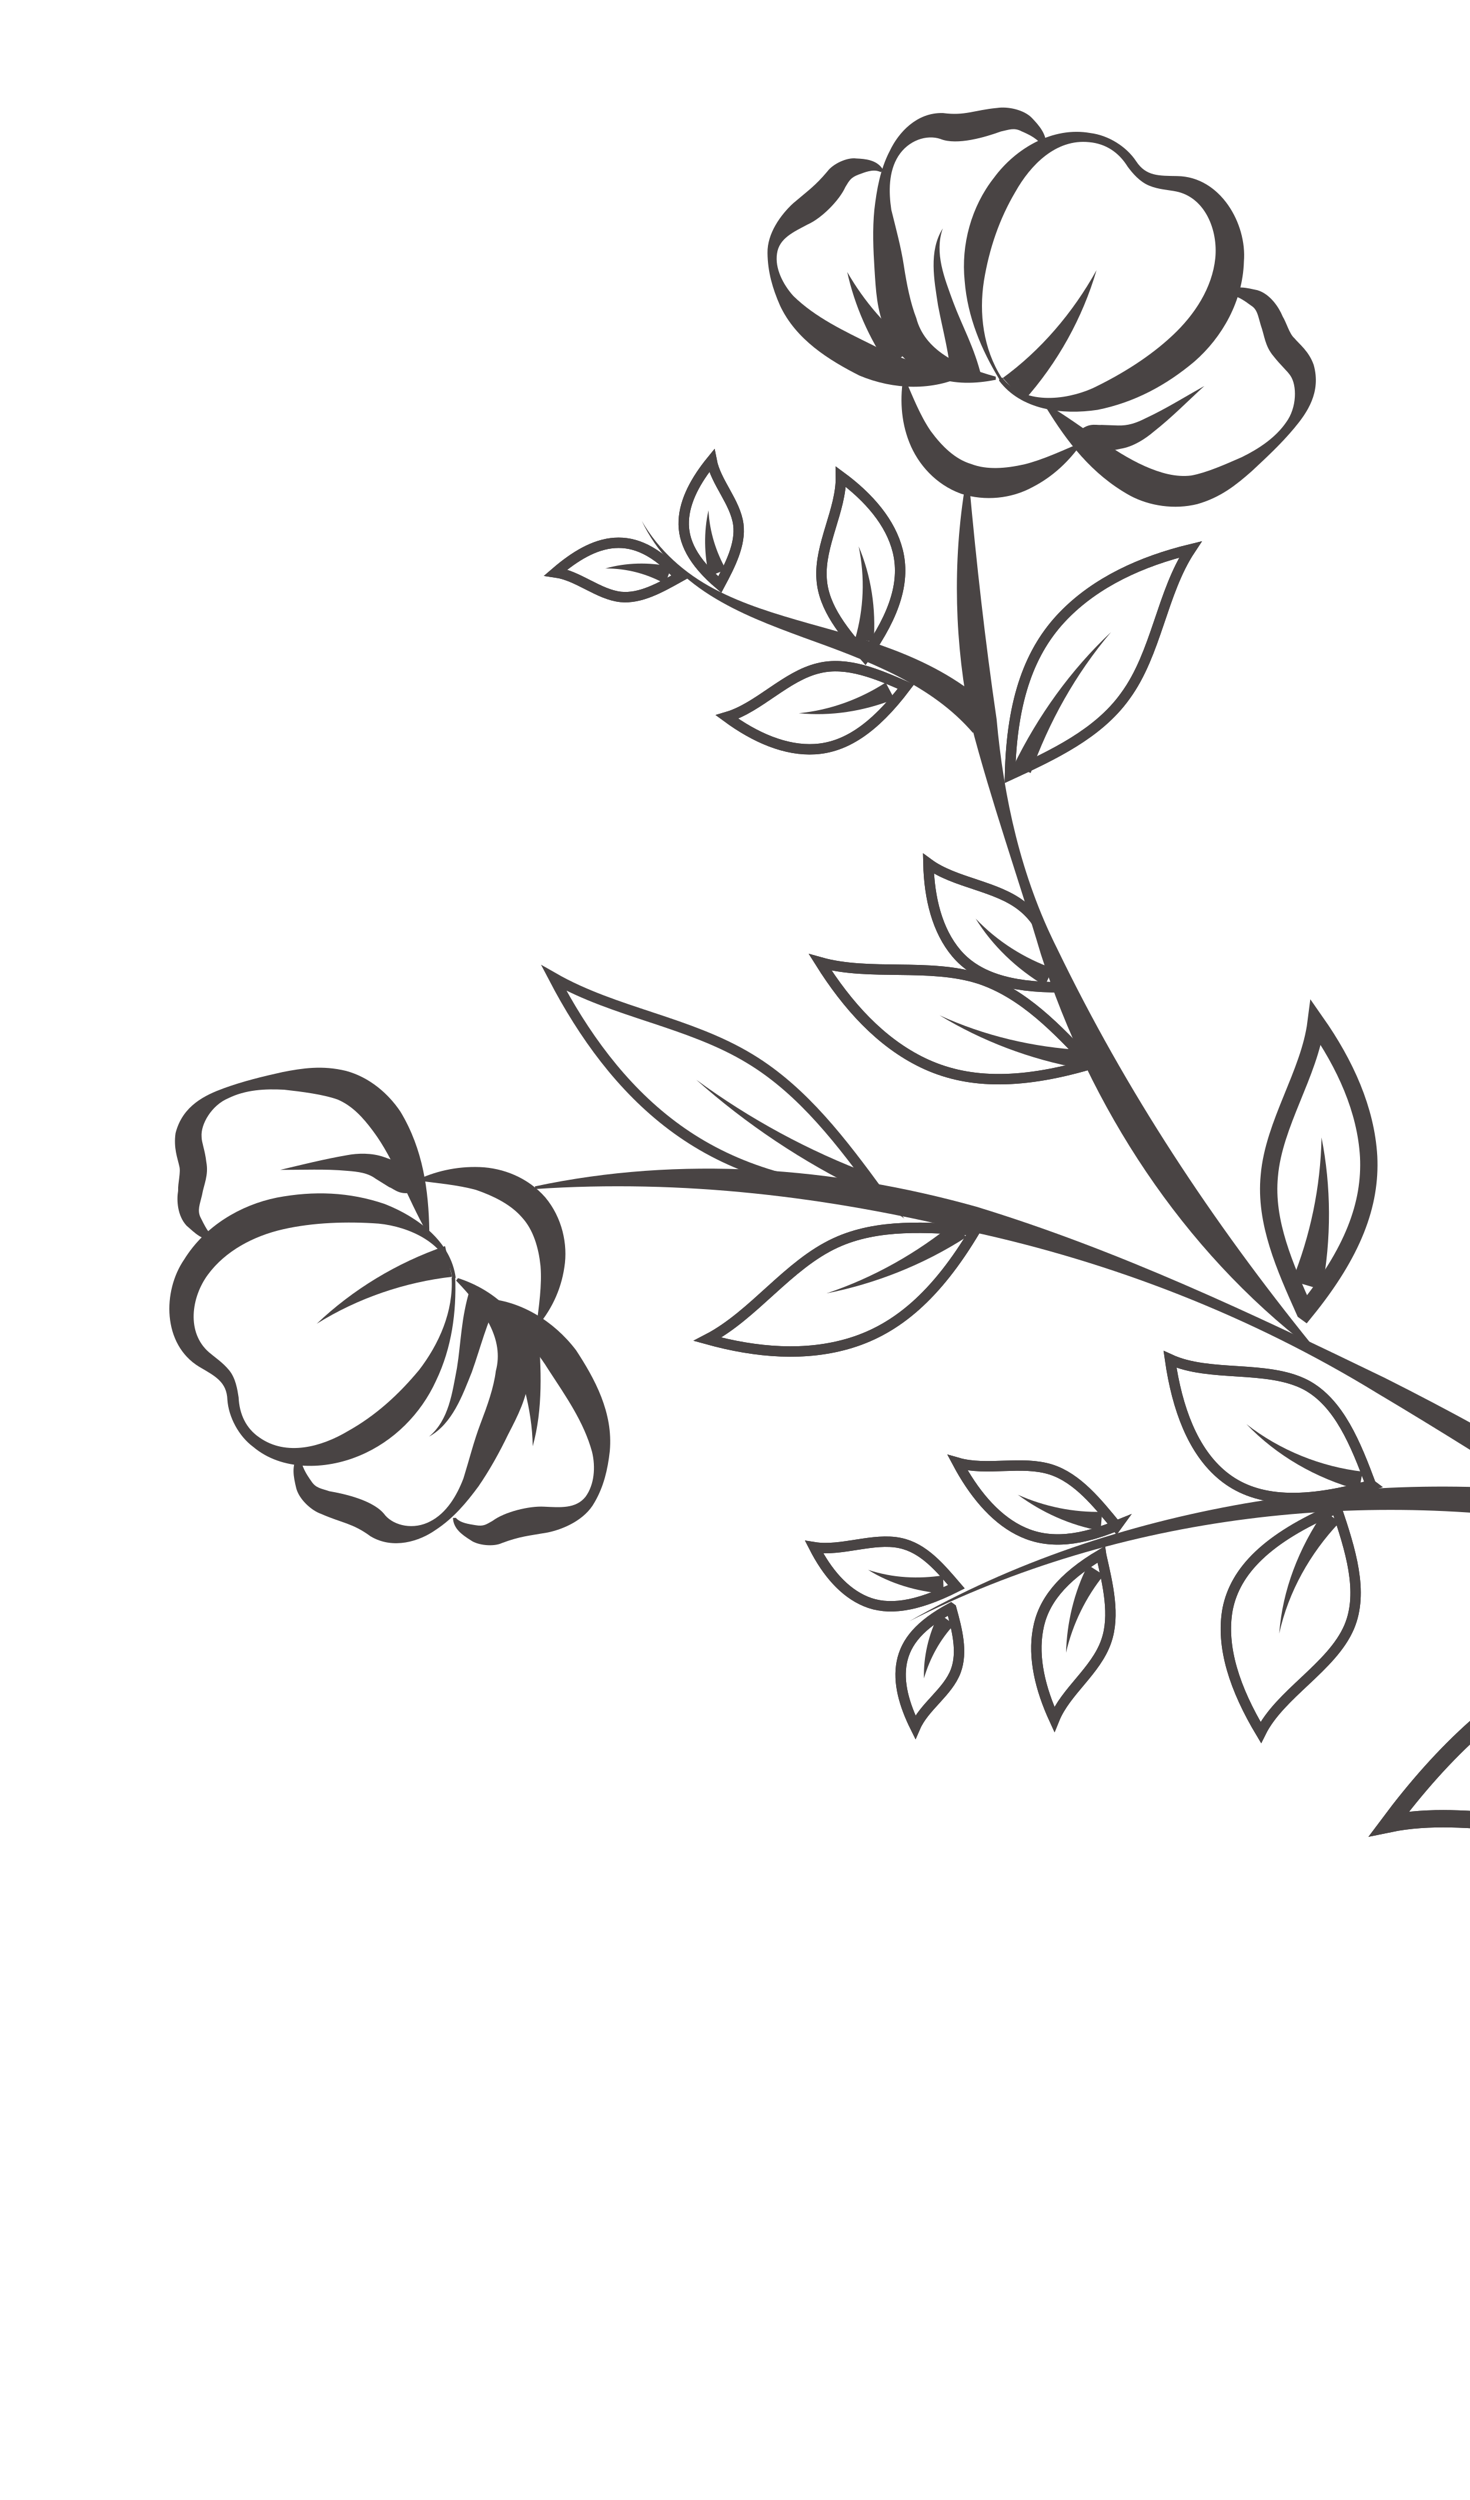 <svg width="193" height="328" viewBox="0 0 193 328" fill="none" xmlns="http://www.w3.org/2000/svg">
<path d="M131.2 49.763C128.852 45.9 127.025 41.605 126.653 36.855C126.166 32.122 127.512 27.11 130.51 23.312C133.326 19.482 138.216 16.568 143.159 17.456C145.489 17.745 147.88 19.198 149.177 21.17C150.474 23.141 152.161 23.06 154.572 23.103C160.211 23.181 163.728 29.328 163.315 34.315C163.167 39.496 160.49 44.242 156.816 47.441C153.075 50.59 148.899 52.81 144.122 53.772C139.424 54.488 134.041 53.785 131.169 49.943L131.2 49.763ZM131.575 49.529C134.297 53.16 139.832 52.55 143.456 50.943C147.226 49.137 150.974 46.807 153.948 44.009C156.873 41.277 159.151 37.764 159.558 33.891C159.933 30.2 158.22 25.888 154.41 25.12C153.441 24.916 152.146 24.879 150.895 24.366C149.644 23.854 148.716 22.764 148.052 21.869C146.887 19.994 145.188 18.846 142.99 18.654C138.641 18.203 135.297 21.644 133.314 25.171C131.216 28.715 129.875 32.612 129.178 36.881C128.529 41.083 129.064 45.75 131.526 49.596L131.575 49.529Z" fill="#494444"/>
<path d="M160.847 38.502C162.179 37.243 163.791 37.819 165.121 38.085C166.781 38.594 167.929 40.353 168.399 41.513C168.948 42.426 169.273 43.783 169.95 44.383C170.597 45.164 171.851 46.087 172.475 47.868C173.492 51.464 171.616 54.154 169.93 56.17C168.195 58.251 166.294 60.007 164.344 61.828C162.328 63.601 160.294 65.259 157.204 66.141C154.211 66.89 150.912 66.396 148.358 65.027C143.299 62.222 140.063 57.908 137.333 53.459L137.575 53.129C142.158 55.889 146.075 59.278 150.289 61.157C152.363 62.072 154.385 62.643 156.399 62.394C158.395 62.031 160.811 60.96 163.064 59.971C165.299 58.869 167.482 57.422 168.873 55.393C170.281 53.478 170.303 50.544 169.406 49.273C169.023 48.687 168.148 47.941 167.202 46.737C166.058 45.387 166.029 44.043 165.525 42.654C165.169 41.477 165.096 40.609 164.255 40.093C163.396 39.462 162.208 38.587 161.243 38.793L160.913 38.55L160.847 38.502Z" fill="#494444"/>
<path d="M136.864 19.236C136.363 18.257 135.161 17.678 134.157 17.245C133.136 16.697 132.483 17.031 131.404 17.254C129.459 17.961 125.651 19.128 123.462 18.23C121.67 17.624 119.268 18.401 117.943 20.479C116.667 22.491 116.659 25.13 117.025 27.536C117.639 30.022 118.301 32.442 118.668 34.848C119.034 37.254 119.533 39.758 120.306 41.75C121.41 45.92 125.659 48.028 130.738 49.422L130.742 49.832C128.124 50.349 125.387 50.472 122.657 49.482C119.878 48.557 117.33 46.073 116.272 43.362C115.099 40.668 114.993 38.046 114.82 35.376C114.648 32.706 114.541 30.084 114.796 27.524C115.099 24.898 115.566 22.189 116.838 19.768C117.947 17.43 120.348 14.719 123.824 14.834C126.696 15.217 127.869 14.452 130.932 14.161C132.307 13.951 134.426 14.39 135.468 15.462C136.445 16.486 137.505 17.673 137.34 19.281L136.93 19.285L136.864 19.236Z" fill="#494444"/>
<path d="M115.437 22.502C114.565 22.166 113.521 22.618 112.687 22.921C111.691 23.308 111.514 23.686 110.998 24.527C110.211 26.288 107.872 28.638 106.06 29.442C104.217 30.426 102.291 31.248 102.015 33.283C101.721 35.203 102.807 37.324 104.148 38.82C107.044 41.661 110.83 43.429 114.635 45.311C118.144 47.18 122.055 48.225 126.601 48.822L126.72 49.214C122.527 51.319 117.345 51.171 112.836 49.279C108.834 47.251 104.497 44.57 102.406 40.082C101.418 37.829 100.791 35.638 100.768 33.18C100.727 30.607 102.524 28.164 104.117 26.69C106.036 25.049 106.997 24.433 108.634 22.484C109.363 21.493 111.223 20.624 112.422 20.793C113.602 20.847 115.144 20.964 115.927 22.252L115.684 22.582L115.437 22.502Z" fill="#494444"/>
<path d="M142.08 58.07C140.447 60.429 138.303 62.515 135.529 63.934C132.822 65.402 129.367 65.811 126.161 64.776C122.871 63.577 120.535 60.944 119.393 58.069C118.252 55.195 118.141 52.163 118.639 49.274C119.811 51.967 120.786 54.515 122.215 56.584C123.693 58.586 125.413 60.259 127.501 60.878C129.558 61.679 132.047 61.475 134.485 60.928C136.97 60.314 139.484 59.11 142.129 58.004L142.08 58.07Z" fill="#494444"/>
<path d="M131.592 49.644C136.607 46.007 140.839 41.083 143.967 35.447C142.156 41.644 138.9 47.592 134.39 52.618L131.641 49.578L131.592 49.644Z" fill="#494444"/>
<path d="M124.807 49.74C124.797 46.987 123.78 43.39 123.159 40.084C122.652 36.761 121.896 32.949 123.785 29.964C122.635 33.188 124.027 36.552 125.138 39.607C126.332 42.825 127.914 45.515 128.869 49.473L124.758 49.806L124.807 49.74Z" fill="#494444"/>
<path d="M116.794 48.324C114.085 44.398 112.192 40.056 111.233 35.688C113.466 39.569 116.383 42.934 119.768 45.526L116.794 48.324Z" fill="#494444"/>
<path d="M140.927 57.425C142.578 55.18 143.912 55.856 144.599 55.751L146.78 55.829C148.076 55.866 149.138 55.529 150.443 54.861C153.071 53.639 155.532 52.092 158.124 50.641C155.963 52.612 153.884 54.746 151.476 56.638C150.387 57.566 148.79 58.63 147.071 58.892L144.797 59.356C144.092 59.346 143.673 60.055 144.599 59.21L140.878 57.491L140.927 57.425Z" fill="#494444"/>
<path d="M59.768 167.637C59.925 172.127 59.345 176.788 57.255 181.152C55.28 185.498 51.675 189.154 47.152 191.016C42.743 192.86 37.023 193.029 33.256 189.851C31.342 188.443 30.023 185.947 29.855 183.687C29.783 181.294 28.202 180.538 26.142 179.328C21.295 176.374 21.344 169.39 24.174 165.266C26.903 160.863 31.582 158.098 36.359 157.136C41.203 156.222 45.86 156.391 50.498 157.97C54.923 159.699 59.232 162.97 59.834 167.686L59.768 167.637ZM59.358 167.641C58.791 163.155 53.705 160.94 49.718 160.551C45.568 160.246 41.078 160.403 37.169 161.292C33.259 162.181 29.573 164.15 27.291 167.253C25.106 170.224 24.46 174.836 27.435 177.431C28.245 178.128 29.218 178.742 30.08 179.783C30.942 180.824 31.169 182.314 31.327 183.345C31.429 185.557 32.299 187.418 34.064 188.614C37.612 191.122 42.223 189.833 45.662 187.784C49.283 185.767 52.322 183.017 55.045 179.73C57.636 176.345 59.563 172.065 59.292 167.592L59.358 167.641Z" fill="#494444"/>
<path d="M28.395 162.571C26.645 163.013 25.501 161.663 24.493 160.82C23.301 159.537 23.167 157.505 23.385 156.241C23.342 155.192 23.771 153.778 23.535 152.994C23.329 152.029 22.758 150.591 23.052 148.671C23.969 145.072 26.923 143.684 29.422 142.775C31.922 141.867 34.522 141.236 37.074 140.671C39.692 140.155 42.328 139.753 45.433 140.511C48.489 141.335 50.985 143.475 52.581 145.87C55.561 150.809 56.268 156.212 56.366 161.473L55.974 161.591C53.389 156.943 51.704 152.041 48.982 148.411C47.654 146.621 46.246 145.077 44.304 144.259C42.446 143.604 39.754 143.252 37.309 142.98C34.767 142.84 32.211 142.995 29.976 144.098C27.771 145.02 26.336 147.525 26.466 149.147C26.456 149.852 26.908 150.897 27.087 152.452C27.415 154.22 26.77 155.373 26.521 156.818C26.238 158.034 25.884 158.791 26.319 159.721C26.82 160.7 27.439 162.071 28.245 162.359L28.363 162.751L28.395 162.571Z" fill="#494444"/>
<path d="M39.564 191.235C39.492 192.301 40.257 193.474 40.855 194.321C41.471 195.282 42.176 195.292 43.228 195.659C45.215 196.001 49.157 196.866 50.569 198.82C51.779 200.218 54.324 200.768 56.494 199.616C58.615 198.531 59.971 196.273 60.85 193.969C61.599 191.569 62.214 189.072 63.094 186.769C63.974 184.465 64.837 182.048 65.096 179.898C66.22 175.74 63.578 171.863 59.886 168.029L60.129 167.699C62.595 168.496 65.034 169.883 67.005 172.044C68.976 174.206 69.91 177.64 69.479 180.578C69.162 183.499 67.938 185.854 66.714 188.21C65.556 190.614 64.267 192.921 62.827 195.016C61.273 197.129 59.539 199.211 57.193 200.741C55.076 202.236 51.611 203.35 48.644 201.575C46.267 199.827 44.923 199.856 42.158 198.636C40.859 198.189 39.222 196.68 38.88 195.208C38.556 193.85 38.197 192.264 39.168 190.943L39.498 191.186L39.564 191.235Z" fill="#494444"/>
<path d="M59.817 199.11C60.397 199.842 61.53 199.963 62.433 200.118C63.516 200.305 63.825 200.023 64.689 199.54C66.268 198.361 69.49 197.577 71.442 197.69C73.508 197.785 75.592 197.995 76.872 196.393C78.038 194.808 78.213 192.495 77.735 190.516C76.665 186.576 74.273 183.189 71.978 179.669C69.881 176.296 67.034 173.388 63.403 170.718L63.646 170.387C68.188 170.574 72.705 173.286 75.643 177.176C78.088 180.907 80.523 185.343 80.062 190.396C79.79 192.841 79.253 195.092 78.043 197.152C76.802 199.393 74.06 200.632 71.9 201.079C69.445 201.511 68.282 201.571 65.897 202.463C64.804 202.981 62.72 202.771 61.795 202.091C60.757 201.429 59.52 200.621 59.473 199.162L59.883 199.158L59.817 199.11Z" fill="#494444"/>
<path d="M54.436 154.967C56.998 153.697 59.942 153.013 63.009 153.132C66.075 153.251 69.317 154.516 71.587 157.101C73.808 159.752 74.579 163.269 74.098 166.273C73.636 169.392 72.284 172.061 70.386 174.226C70.769 171.353 71.17 168.596 70.966 166.106C70.714 163.682 70.003 161.329 68.529 159.736C67.104 158.077 64.881 156.951 62.529 156.137C60.08 155.455 57.291 155.235 54.419 154.852L54.436 154.967Z" fill="#494444"/>
<path d="M59.341 167.526C53.233 168.223 47.039 170.281 41.58 173.692C46.292 169.222 52.029 165.71 58.434 163.502L59.341 167.526Z" fill="#494444"/>
<path d="M65.355 170.83C63.968 173.27 63.099 176.802 61.949 180.026C60.716 183.086 59.407 186.803 56.324 188.504C58.975 186.283 59.368 182.705 59.994 179.503C60.536 176.138 60.523 172.974 61.7 169.16L65.421 170.879L65.355 170.83Z" fill="#494444"/>
<path d="M70.65 174.42C71.075 179.514 71.306 184.872 69.942 189.77C69.878 184.738 68.325 179.933 66.626 175.326L70.65 174.42Z" fill="#494444"/>
<path d="M55.135 156.091C52.671 157.229 51.774 155.959 51.1 155.768L49.286 154.638C48.296 153.909 47.097 153.74 45.556 153.624C42.701 153.355 39.735 153.514 36.801 153.492C39.63 152.827 42.509 152.095 45.536 151.575C46.96 151.299 48.828 151.249 50.44 151.824L52.611 152.607C53.139 152.995 53.889 152.529 52.761 152.818L55.087 156.157L55.135 156.091Z" fill="#494444"/>
<path d="M70.196 155.671C89.271 151.591 109.432 153.091 128.168 158.325C146.859 164.034 164.428 172.378 181.834 180.804C216.618 198.248 248.011 221.132 279.174 244.052L278.931 244.382C244.986 225.521 213.92 202.469 180.787 182.781C164.3 172.69 146.104 165.615 127.313 161.562C108.681 157.016 89.628 154.702 70.248 156.015L70.245 155.605L70.196 155.671Z" fill="#494444"/>
<path d="M127.246 63.438C128.197 73.904 129.342 84.106 130.847 94.369C131.78 104.721 134.057 115.043 138.768 124.408C147.845 143.191 159.118 160.231 172.336 176.566L172.093 176.896C155.236 163.989 143.127 145.317 136.66 125.198C133.647 115.047 130.163 105.26 127.476 94.942C125.314 84.602 125.016 73.802 126.771 63.393L127.18 63.389L127.246 63.438Z" fill="#494444"/>
<path d="M115.481 156.624C110.599 149.982 105.52 143.194 98.48 138.932C90.468 134.057 80.736 132.902 72.71 128.322C76.599 135.76 81.582 142.68 88.268 147.699C94.954 152.718 103.343 155.836 115.415 156.575L115.481 156.624Z" stroke="#494444" stroke-width="1.364" stroke-miterlimit="10"/>
<path d="M113.446 156.348C105.41 152.473 97.97 147.51 91.391 141.654C98.456 146.85 106.249 151.055 114.392 154.093L113.446 156.348Z" fill="#494444"/>
<path d="M128.001 161.457C121.718 161.008 115.255 160.528 109.722 163.071C103.421 165.966 98.975 172.565 92.891 175.72C99.317 177.495 105.846 178.024 111.779 176.182C117.712 174.34 122.917 170.029 128.049 161.391L128.001 161.457Z" stroke="#494444" stroke-width="1.364" stroke-miterlimit="10"/>
<path d="M128.001 161.457C121.718 161.008 115.255 160.528 109.722 163.071C103.421 165.966 98.975 172.565 92.891 175.72C99.317 177.495 105.846 178.024 111.779 176.182C117.712 174.34 122.917 170.029 128.049 161.391L128.001 161.457Z" stroke="#494444" stroke-width="1.364" stroke-miterlimit="10"/>
<path d="M126.845 162.337C121.24 165.947 114.936 168.432 108.505 169.705C114.699 167.647 120.471 164.364 125.367 160.334L126.845 162.337Z" fill="#494444"/>
<path d="M171.294 172.035C168.715 166.272 166.053 160.347 166.652 154.276C167.243 147.386 171.936 140.867 172.791 134.171C176.613 139.626 179.34 145.6 179.693 151.76C179.997 157.987 177.68 164.32 171.36 172.083L171.294 172.035Z" stroke="#494444" stroke-width="2.274" stroke-miterlimit="10"/>
<path d="M171.294 172.035C168.715 166.272 166.053 160.347 166.652 154.276C167.243 147.386 171.936 140.867 172.791 134.171C176.613 139.626 179.34 145.6 179.693 151.76C179.997 157.987 177.68 164.32 171.36 172.083L171.294 172.035Z" stroke="#494444" stroke-width="1.364" stroke-miterlimit="10"/>
<path d="M169.634 168.067C172.021 162.192 173.387 155.77 173.506 149.245C174.779 155.675 174.827 162.527 173.562 169.227L169.634 168.067Z" fill="#494444"/>
<path d="M132.604 101.664C138.3 99.037 144.208 96.26 147.736 91.326C151.863 85.714 152.526 77.758 156.293 72.083C149.849 73.652 143.875 76.38 139.573 80.846C135.27 85.312 132.838 91.662 132.604 101.664Z" stroke="#494444" stroke-width="1.364" stroke-miterlimit="10"/>
<path d="M132.604 101.664C138.3 99.037 144.208 96.26 147.736 91.326C151.863 85.714 152.526 77.758 156.293 72.083C149.849 73.652 143.875 76.38 139.573 80.846C135.27 85.312 132.838 91.662 132.604 101.664Z" stroke="#494444" stroke-width="1.364" stroke-miterlimit="10"/>
<path d="M133.068 100.479C136.285 93.892 140.589 87.901 145.87 82.934C141.201 88.453 137.703 94.731 135.323 101.425L133.068 100.479Z" fill="#494444"/>
<path d="M220.721 204.012C213.14 196.198 205.344 188.124 202.779 178.608C199.908 167.849 204.079 156.368 201.635 145.719C211.191 152.646 219.217 160.685 223.222 170.04C227.276 179.329 227.015 189.921 220.721 204.012Z" stroke="#494444" stroke-width="2.274" stroke-miterlimit="10"/>
<path d="M220.721 204.012C213.14 196.198 205.344 188.124 202.779 178.608C199.908 167.849 204.079 156.368 201.635 145.719C211.191 152.646 219.217 160.685 223.222 170.04C227.276 179.329 227.015 189.921 220.721 204.012Z" stroke="#494444" stroke-width="2.274" stroke-miterlimit="10"/>
<path d="M240.913 221.101C232.967 228.584 224.809 236.218 215.276 238.667C204.499 241.424 193.049 237.072 182.366 239.287C189.424 229.828 197.661 221.948 207.034 218.057C216.407 214.167 226.967 214.609 240.913 221.101Z" stroke="#494444" stroke-width="2.274" stroke-miterlimit="10"/>
<path d="M240.913 221.101C232.967 228.584 224.809 236.218 215.276 238.667C204.499 241.424 193.049 237.072 182.366 239.287C189.424 229.828 197.661 221.948 207.034 218.057C216.407 214.167 226.967 214.609 240.913 221.101Z" stroke="#494444" stroke-width="2.274" stroke-miterlimit="10"/>
<path d="M209.821 200.573C179.673 195.086 147.266 198.619 119.399 212.715C132.932 204.966 147.999 199.972 163.416 197.271C178.898 194.618 194.796 194.305 210.439 196.552L209.772 200.639L209.821 200.573Z" fill="#494444"/>
<path d="M143.139 139.628C138.801 135.013 134.397 130.35 128.593 128.421C122 126.319 114.181 128.097 107.689 126.273C111.25 131.944 115.623 136.788 121.188 139.457C126.754 142.126 133.543 142.439 143.139 139.628Z" stroke="#494444" stroke-width="1.364" stroke-miterlimit="10"/>
<path d="M143.139 139.628C138.801 135.013 134.397 130.35 128.593 128.421C122 126.319 114.181 128.097 107.689 126.273C111.25 131.944 115.623 136.788 121.188 139.457C126.754 142.126 133.543 142.439 143.139 139.628Z" stroke="#494444" stroke-width="1.364" stroke-miterlimit="10"/>
<path d="M141.817 140.182C135.249 139.014 128.899 136.582 123.343 133.208C129.27 135.939 135.709 137.419 142.155 137.785L141.883 140.23L141.817 140.182Z" fill="#494444"/>
<path d="M139.373 129.533C138.352 125.527 137.313 121.405 134.307 118.991C130.954 116.219 125.394 115.895 121.894 113.321C122.002 117.877 123.058 122.113 125.561 125.073C128.064 128.033 132.292 129.616 139.373 129.533Z" stroke="#494444" stroke-width="1.364" stroke-miterlimit="10"/>
<path d="M139.373 129.533C138.352 125.527 137.313 121.405 134.307 118.991C130.954 116.219 125.394 115.895 121.894 113.321C122.002 117.877 123.058 122.113 125.561 125.073C128.064 128.033 132.292 129.616 139.373 129.533Z" stroke="#494444" stroke-width="1.364" stroke-miterlimit="10"/>
<path d="M137.175 129.341C133.432 127.097 130.273 124.061 128.092 120.525C130.957 123.547 134.518 125.759 138.235 127.068L137.223 129.275L137.175 129.341Z" fill="#494444"/>
<path d="M118.939 90.088C115.17 88.435 111.22 86.751 107.491 87.671C103.189 88.678 99.606 92.859 95.454 94.078C99.151 96.797 103.167 98.53 107 98.297C110.834 98.065 114.648 95.783 118.939 90.088Z" stroke="#494444" stroke-width="1.364" stroke-miterlimit="10"/>
<path d="M118.939 90.088C115.17 88.435 111.22 86.751 107.491 87.671C103.189 88.678 99.606 92.859 95.454 94.078C99.151 96.797 103.167 98.53 107 98.297C110.834 98.065 114.648 95.783 118.939 90.088Z" stroke="#494444" stroke-width="1.364" stroke-miterlimit="10"/>
<path d="M117.43 91.725C113.396 93.336 109.042 94 104.874 93.58C109.034 93.18 112.971 91.701 116.279 89.555L117.43 91.725Z" fill="#494444"/>
<path d="M113.591 86.154C110.89 83.049 108.106 79.78 107.873 75.946C107.553 71.54 110.476 66.874 110.403 62.547C114.1 65.266 116.951 68.583 117.871 72.312C118.791 76.041 117.75 80.362 113.591 86.154Z" stroke="#494444" stroke-width="1.364" stroke-miterlimit="10"/>
<path d="M113.591 86.154C110.89 83.049 108.106 79.78 107.873 75.946C107.553 71.54 110.476 66.874 110.403 62.547C114.1 65.266 116.951 68.583 117.871 72.312C118.791 76.041 117.75 80.362 113.591 86.154Z" stroke="#494444" stroke-width="1.364" stroke-miterlimit="10"/>
<path d="M112.29 83.774C113.402 79.911 113.592 75.778 112.734 71.688C114.377 75.541 115.041 79.896 114.704 84.226L112.29 83.774Z" fill="#494444"/>
<path d="M94.504 76.695C95.873 74.141 97.274 71.407 96.938 68.82C96.55 65.889 93.985 63.291 93.434 60.443C91.359 62.987 89.893 65.673 89.77 68.33C89.647 70.986 90.935 73.663 94.504 76.695Z" stroke="#494444" stroke-width="1.364" stroke-miterlimit="10"/>
<path d="M94.504 76.695C95.873 74.141 97.274 71.407 96.938 68.82C96.55 65.889 93.985 63.291 93.434 60.443C91.359 62.987 89.893 65.673 89.77 68.33C89.647 70.986 90.935 73.663 94.504 76.695Z" stroke="#494444" stroke-width="1.364" stroke-miterlimit="10"/>
<path d="M93.117 75.675C92.434 72.731 92.39 69.748 93.019 66.955C93.161 69.806 94.038 72.486 95.322 74.753L93.051 75.626L93.117 75.675Z" fill="#494444"/>
<path d="M89.249 75.678C86.656 77.129 84.063 78.579 81.504 78.325C78.583 78.008 75.921 75.541 72.982 75.109C75.47 72.972 78.046 71.406 80.716 71.234C83.386 71.061 86.086 72.233 89.249 75.678Z" stroke="#494444" stroke-width="1.364" stroke-miterlimit="10"/>
<path d="M89.249 75.678C86.656 77.129 84.063 78.579 81.504 78.325C78.583 78.008 75.921 75.541 72.982 75.109C75.47 72.972 78.046 71.406 80.716 71.234C83.386 71.061 86.086 72.233 89.249 75.678Z" stroke="#494444" stroke-width="1.364" stroke-miterlimit="10"/>
<path d="M87.34 76.614C85.032 75.324 82.337 74.563 79.469 74.59C82.166 73.827 85.198 73.716 88.171 74.377L87.291 76.68L87.34 76.614Z" fill="#494444"/>
<path d="M124.892 211.057C125.672 213.869 126.404 216.747 125.493 219.231C124.454 222.028 121.34 223.909 120.169 226.608C118.732 223.72 117.868 220.745 118.401 218.085C118.933 215.424 120.765 213.21 124.826 211.008L124.892 211.057Z" stroke="#494444" stroke-width="1.364" stroke-miterlimit="10"/>
<path d="M124.892 211.057C125.672 213.869 126.404 216.747 125.493 219.231C124.454 222.028 121.34 223.909 120.169 226.608C118.732 223.72 117.868 220.745 118.401 218.085C118.933 215.424 120.765 213.21 124.826 211.008L124.892 211.057Z" stroke="#494444" stroke-width="1.364" stroke-miterlimit="10"/>
<path d="M125.321 213.102C123.503 215.021 122.116 217.46 121.306 220.221C121.23 217.419 121.891 214.445 123.291 211.711L125.272 213.168L125.321 213.102Z" fill="#494444"/>
<path d="M144.579 204.07C145.468 207.979 146.423 211.937 145.242 215.341C143.902 219.239 139.91 221.899 138.42 225.585C136.58 221.586 135.607 217.514 136.278 213.835C136.9 210.223 139.345 207.037 144.562 203.955L144.579 204.07Z" stroke="#494444" stroke-width="1.364" stroke-miterlimit="10"/>
<path d="M144.579 204.07C145.468 207.979 146.423 211.937 145.242 215.341C143.902 219.239 139.91 221.899 138.42 225.585C136.58 221.586 135.607 217.514 136.278 213.835C136.9 210.223 139.345 207.037 144.562 203.955L144.579 204.07Z" stroke="#494444" stroke-width="1.364" stroke-miterlimit="10"/>
<path d="M144.915 206.657C142.598 209.531 140.843 213.022 139.961 216.85C140.073 212.964 140.986 208.956 142.837 205.332L144.915 206.657Z" fill="#494444"/>
<path d="M175.47 197.895C177.291 203.304 179.081 208.894 177.14 213.469C174.895 218.736 168.043 222.242 165.533 227.315C162.153 221.674 160.248 216.102 161.185 211.094C162.187 206.134 166.278 201.817 175.47 197.895Z" stroke="#494444" stroke-width="1.364" stroke-miterlimit="10"/>
<path d="M175.47 197.895C177.291 203.304 179.081 208.894 177.14 213.469C174.895 218.736 168.043 222.242 165.533 227.315C162.153 221.674 160.248 216.102 161.185 211.094C162.187 206.134 166.278 201.817 175.47 197.895Z" stroke="#494444" stroke-width="1.364" stroke-miterlimit="10"/>
<path d="M175.767 199.843C172.034 203.812 169.163 208.823 167.952 214.342C168.375 208.65 170.519 203.105 173.883 198.255L175.864 199.711L175.767 199.843Z" fill="#494444"/>
<path d="M179.982 194.804C177.997 189.479 175.815 184.008 171.417 181.688C166.327 179.064 158.786 180.741 153.616 178.364C154.546 184.846 156.631 190.449 160.579 193.658C164.527 196.867 170.386 197.615 180.048 194.853L179.982 194.804Z" stroke="#494444" stroke-width="1.364" stroke-miterlimit="10"/>
<path d="M179.982 194.804C177.997 189.479 175.815 184.008 171.417 181.688C166.327 179.064 158.786 180.741 153.616 178.364C154.546 184.846 156.631 190.449 160.579 193.658C164.527 196.867 170.386 197.615 180.048 194.853L179.982 194.804Z" stroke="#494444" stroke-width="1.364" stroke-miterlimit="10"/>
<path d="M178.447 195.507C172.761 193.97 167.619 191.002 163.646 186.859C168.105 190.342 173.468 192.456 178.9 193.093L178.447 195.507Z" fill="#494444"/>
<path d="M146.576 200.248C144.055 197.173 141.452 193.936 137.999 192.821C134.119 191.595 129.592 193.047 125.729 191.936C127.781 195.785 130.451 199.071 133.696 200.746C137.007 202.469 140.942 202.514 146.624 200.182L146.576 200.248Z" stroke="#494444" stroke-width="1.364" stroke-miterlimit="10"/>
<path d="M146.576 200.248C144.055 197.173 141.452 193.936 137.999 192.821C134.119 191.595 129.592 193.047 125.729 191.936C127.781 195.785 130.451 199.071 133.696 200.746C137.007 202.469 140.942 202.514 146.624 200.182L146.576 200.248Z" stroke="#494444" stroke-width="1.364" stroke-miterlimit="10"/>
<path d="M144.5 200.858C140.46 200.125 136.806 198.454 133.636 196.123C137.159 197.697 140.969 198.464 144.706 198.364L144.5 200.858Z" fill="#494444"/>
<path d="M125.57 208.198C123.432 205.71 121.276 203.108 118.189 202.464C114.674 201.711 110.446 203.586 106.899 203.013C108.569 206.276 110.791 208.927 113.671 210.129C116.551 211.332 120.235 210.887 125.57 208.198Z" stroke="#494444" stroke-width="1.364" stroke-miterlimit="10"/>
<path d="M125.57 208.198C123.432 205.71 121.276 203.108 118.189 202.464C114.674 201.711 110.446 203.586 106.899 203.013C108.569 206.276 110.791 208.927 113.671 210.129C116.551 211.332 120.235 210.887 125.57 208.198Z" stroke="#494444" stroke-width="1.364" stroke-miterlimit="10"/>
<path d="M123.89 209.099C120.33 208.821 116.829 207.772 113.976 205.979C117.248 207.063 120.61 207.196 123.818 206.707L123.907 209.214L123.89 209.099Z" fill="#494444"/>
<path d="M127.717 96.136C122.231 89.762 113.842 86.644 105.47 83.641C101.308 82.106 97.081 80.523 93.255 78.116C89.429 75.709 86.169 72.396 84.262 68.349C86.495 72.229 89.884 75.23 93.772 77.275C97.659 79.321 101.835 80.56 106.124 81.782C114.572 84.129 123.742 86.6 130.642 93.404L127.668 96.202L127.717 96.136Z" fill="#494444"/>
</svg>
